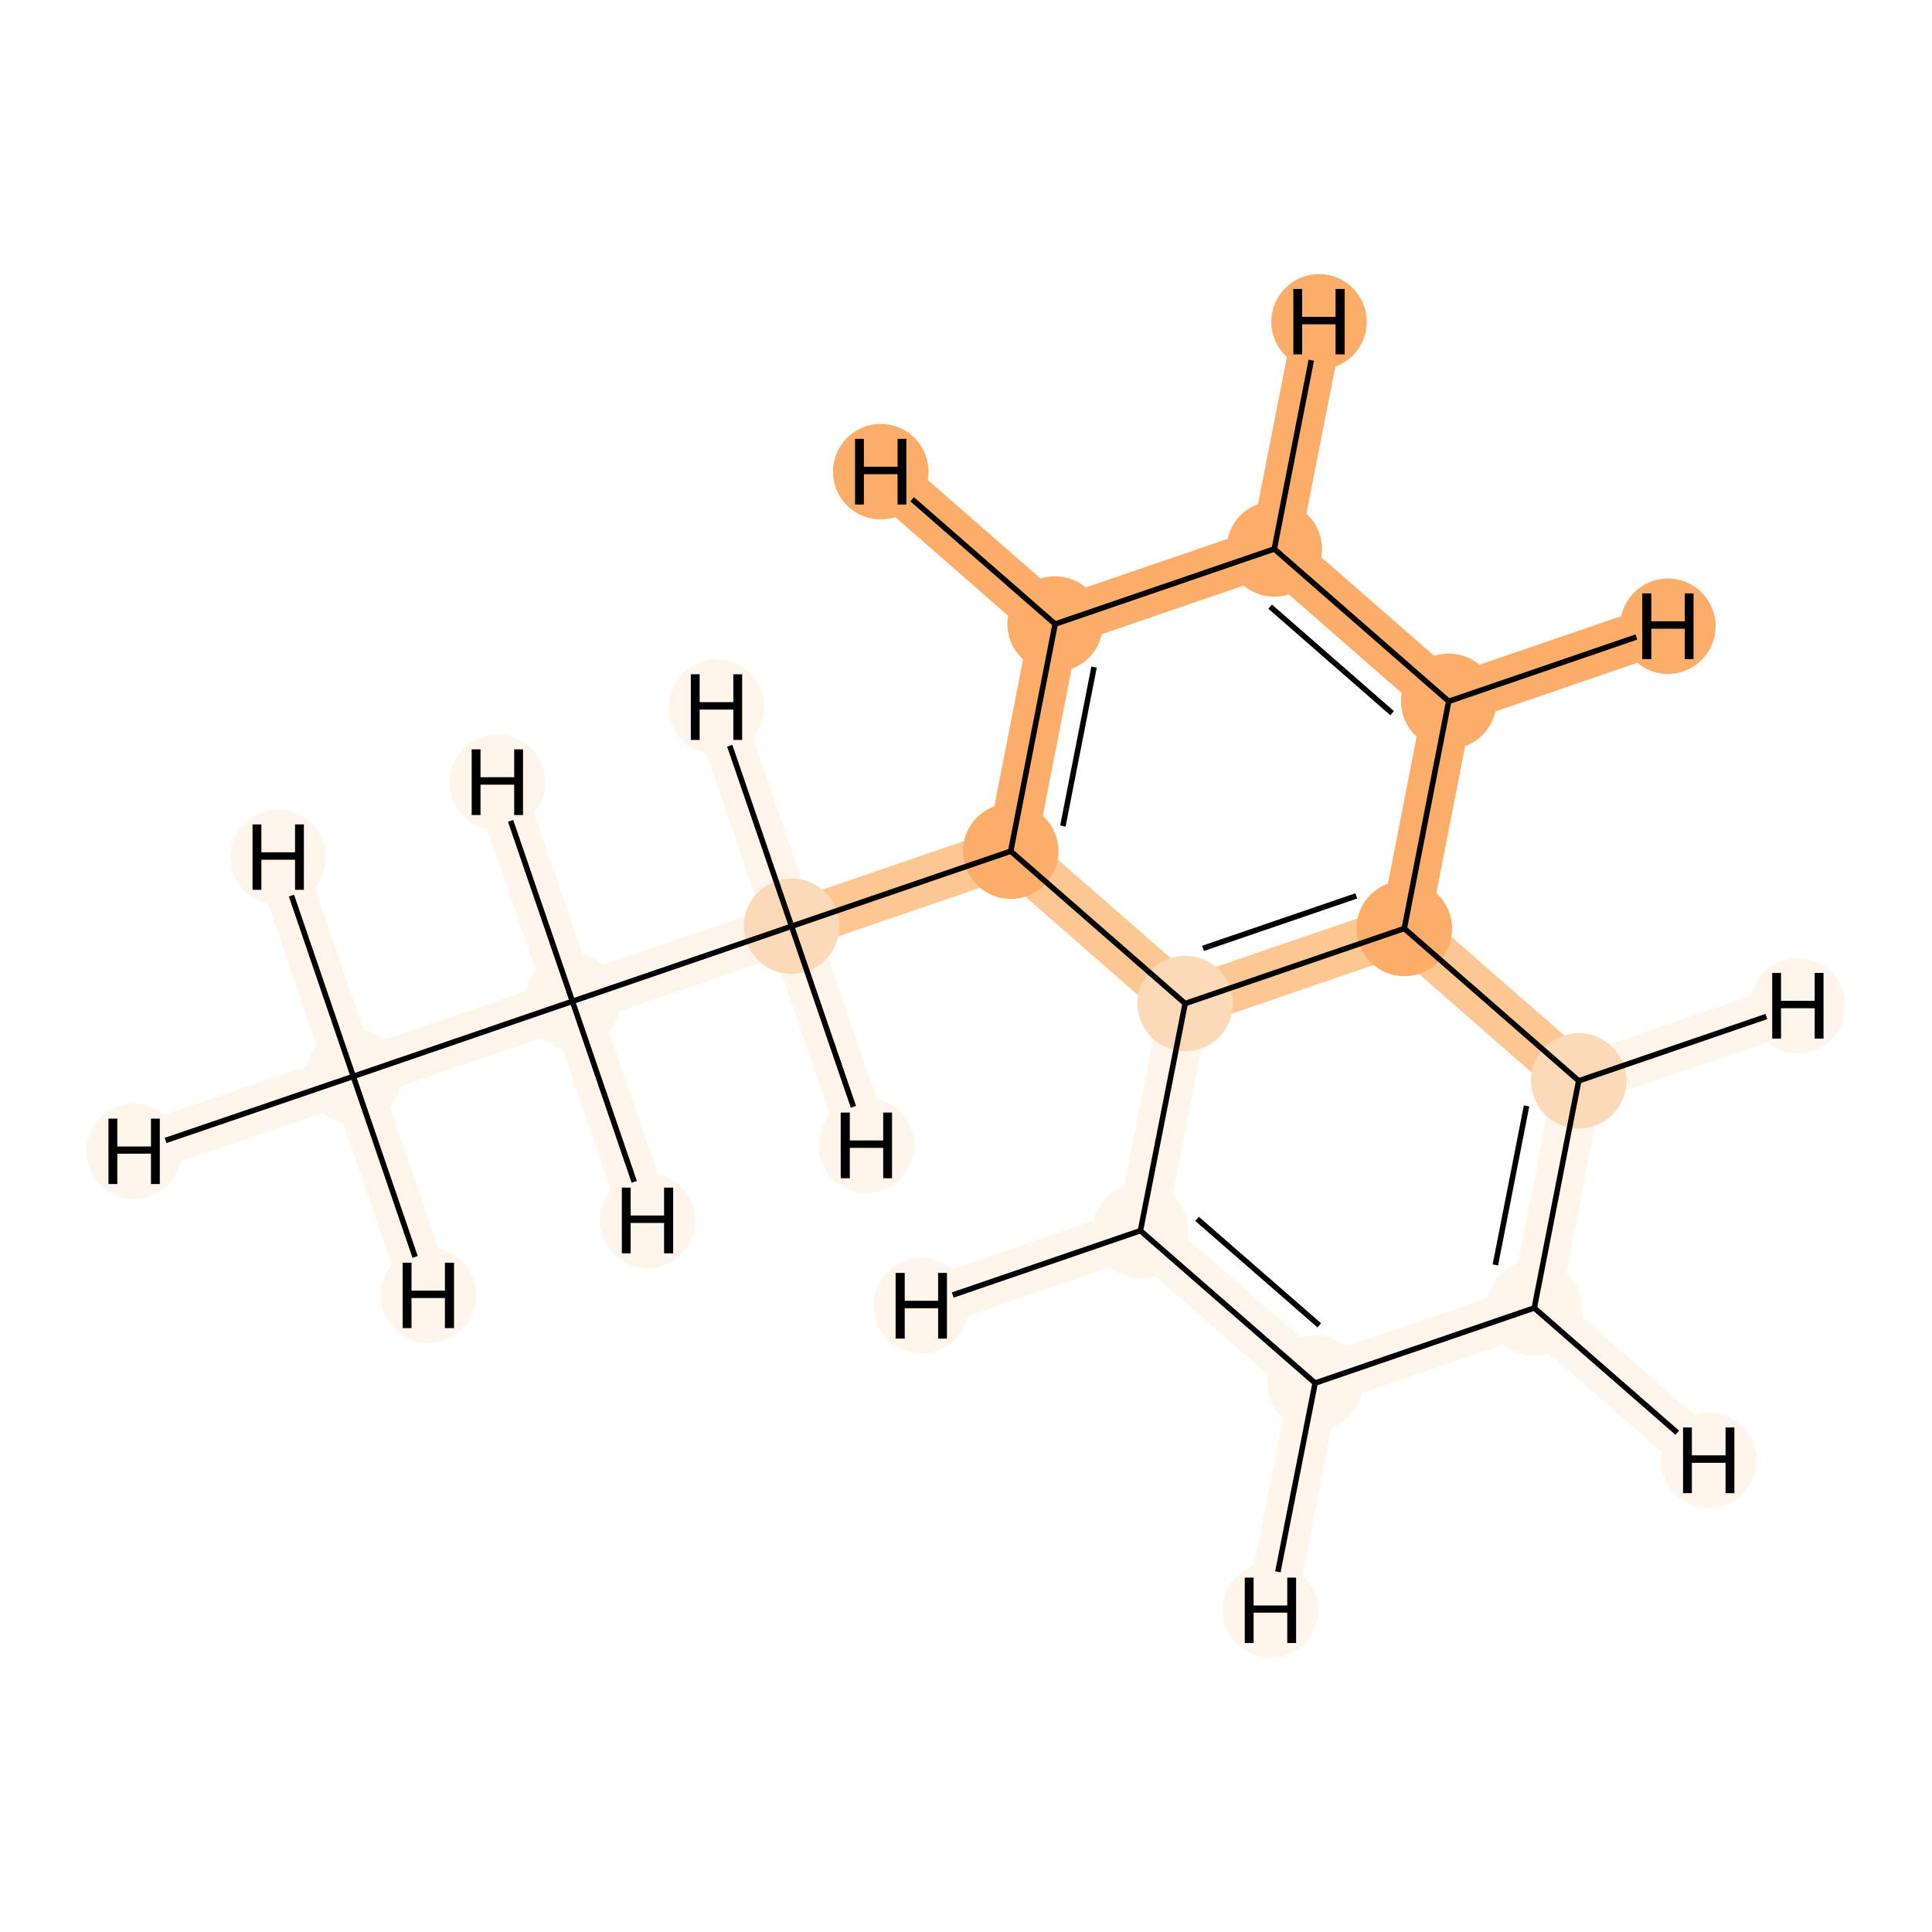 <?xml version='1.0' encoding='iso-8859-1'?>
<svg version='1.1' baseProfile='full'
              xmlns='http://www.w3.org/2000/svg'
                      xmlns:rdkit='http://www.rdkit.org/xml'
                      xmlns:xlink='http://www.w3.org/1999/xlink'
                  xml:space='preserve'
width='700px' height='700px' viewBox='0 0 700 700'>
<!-- END OF HEADER -->
<rect style='opacity:1.0;fill:#FFFFFF;stroke:none' width='700.0' height='700.0' x='0.0' y='0.0'> </rect>
<path d='M 128.0,390.0 L 207.4,362.8' style='fill:none;fill-rule:evenodd;stroke:#FFF5EB;stroke-width:17.9px;stroke-linecap:butt;stroke-linejoin:miter;stroke-opacity:1' />
<path d='M 128.0,390.0 L 48.6,417.1' style='fill:none;fill-rule:evenodd;stroke:#FFF5EB;stroke-width:17.9px;stroke-linecap:butt;stroke-linejoin:miter;stroke-opacity:1' />
<path d='M 128.0,390.0 L 155.2,469.3' style='fill:none;fill-rule:evenodd;stroke:#FFF5EB;stroke-width:17.9px;stroke-linecap:butt;stroke-linejoin:miter;stroke-opacity:1' />
<path d='M 128.0,390.0 L 100.8,310.6' style='fill:none;fill-rule:evenodd;stroke:#FFF5EB;stroke-width:17.9px;stroke-linecap:butt;stroke-linejoin:miter;stroke-opacity:1' />
<path d='M 207.4,362.8 L 286.8,335.6' style='fill:none;fill-rule:evenodd;stroke:#FFF5EB;stroke-width:17.9px;stroke-linecap:butt;stroke-linejoin:miter;stroke-opacity:1' />
<path d='M 207.4,362.8 L 234.6,442.2' style='fill:none;fill-rule:evenodd;stroke:#FFF5EB;stroke-width:17.9px;stroke-linecap:butt;stroke-linejoin:miter;stroke-opacity:1' />
<path d='M 207.4,362.8 L 180.2,283.4' style='fill:none;fill-rule:evenodd;stroke:#FFF5EB;stroke-width:17.9px;stroke-linecap:butt;stroke-linejoin:miter;stroke-opacity:1' />
<path d='M 286.8,335.6 L 366.2,308.4' style='fill:none;fill-rule:evenodd;stroke:#FDC793;stroke-width:17.9px;stroke-linecap:butt;stroke-linejoin:miter;stroke-opacity:1' />
<path d='M 286.8,335.6 L 259.6,256.2' style='fill:none;fill-rule:evenodd;stroke:#FFF5EB;stroke-width:17.9px;stroke-linecap:butt;stroke-linejoin:miter;stroke-opacity:1' />
<path d='M 286.8,335.6 L 313.9,415.0' style='fill:none;fill-rule:evenodd;stroke:#FFF5EB;stroke-width:17.9px;stroke-linecap:butt;stroke-linejoin:miter;stroke-opacity:1' />
<path d='M 366.2,308.4 L 382.3,226.1' style='fill:none;fill-rule:evenodd;stroke:#FDAD6A;stroke-width:17.9px;stroke-linecap:butt;stroke-linejoin:miter;stroke-opacity:1' />
<path d='M 366.2,308.4 L 429.4,363.6' style='fill:none;fill-rule:evenodd;stroke:#FDC793;stroke-width:17.9px;stroke-linecap:butt;stroke-linejoin:miter;stroke-opacity:1' />
<path d='M 382.3,226.1 L 461.7,198.9' style='fill:none;fill-rule:evenodd;stroke:#FDAD6A;stroke-width:17.9px;stroke-linecap:butt;stroke-linejoin:miter;stroke-opacity:1' />
<path d='M 382.3,226.1 L 319.1,170.9' style='fill:none;fill-rule:evenodd;stroke:#FDAD6A;stroke-width:17.9px;stroke-linecap:butt;stroke-linejoin:miter;stroke-opacity:1' />
<path d='M 461.7,198.9 L 524.9,254.1' style='fill:none;fill-rule:evenodd;stroke:#FDAD6A;stroke-width:17.9px;stroke-linecap:butt;stroke-linejoin:miter;stroke-opacity:1' />
<path d='M 461.7,198.9 L 477.9,116.6' style='fill:none;fill-rule:evenodd;stroke:#FDAD6A;stroke-width:17.9px;stroke-linecap:butt;stroke-linejoin:miter;stroke-opacity:1' />
<path d='M 524.9,254.1 L 508.8,336.4' style='fill:none;fill-rule:evenodd;stroke:#FDAD6A;stroke-width:17.9px;stroke-linecap:butt;stroke-linejoin:miter;stroke-opacity:1' />
<path d='M 524.9,254.1 L 604.3,226.9' style='fill:none;fill-rule:evenodd;stroke:#FDAD6A;stroke-width:17.9px;stroke-linecap:butt;stroke-linejoin:miter;stroke-opacity:1' />
<path d='M 508.8,336.4 L 429.4,363.6' style='fill:none;fill-rule:evenodd;stroke:#FDC793;stroke-width:17.9px;stroke-linecap:butt;stroke-linejoin:miter;stroke-opacity:1' />
<path d='M 508.8,336.4 L 572.0,391.6' style='fill:none;fill-rule:evenodd;stroke:#FDC793;stroke-width:17.9px;stroke-linecap:butt;stroke-linejoin:miter;stroke-opacity:1' />
<path d='M 429.4,363.6 L 413.2,445.9' style='fill:none;fill-rule:evenodd;stroke:#FFF5EB;stroke-width:17.9px;stroke-linecap:butt;stroke-linejoin:miter;stroke-opacity:1' />
<path d='M 413.2,445.9 L 476.5,501.1' style='fill:none;fill-rule:evenodd;stroke:#FFF5EB;stroke-width:17.9px;stroke-linecap:butt;stroke-linejoin:miter;stroke-opacity:1' />
<path d='M 413.2,445.9 L 333.8,473.1' style='fill:none;fill-rule:evenodd;stroke:#FFF5EB;stroke-width:17.9px;stroke-linecap:butt;stroke-linejoin:miter;stroke-opacity:1' />
<path d='M 476.5,501.1 L 555.9,473.9' style='fill:none;fill-rule:evenodd;stroke:#FFF5EB;stroke-width:17.9px;stroke-linecap:butt;stroke-linejoin:miter;stroke-opacity:1' />
<path d='M 476.5,501.1 L 460.3,583.4' style='fill:none;fill-rule:evenodd;stroke:#FFF5EB;stroke-width:17.9px;stroke-linecap:butt;stroke-linejoin:miter;stroke-opacity:1' />
<path d='M 555.9,473.9 L 572.0,391.6' style='fill:none;fill-rule:evenodd;stroke:#FFF5EB;stroke-width:17.9px;stroke-linecap:butt;stroke-linejoin:miter;stroke-opacity:1' />
<path d='M 555.9,473.9 L 619.1,529.1' style='fill:none;fill-rule:evenodd;stroke:#FFF5EB;stroke-width:17.9px;stroke-linecap:butt;stroke-linejoin:miter;stroke-opacity:1' />
<path d='M 572.0,391.6 L 651.4,364.4' style='fill:none;fill-rule:evenodd;stroke:#FFF5EB;stroke-width:17.9px;stroke-linecap:butt;stroke-linejoin:miter;stroke-opacity:1' />
<ellipse cx='128.0' cy='390.0' rx='16.8' ry='16.8'  style='fill:#FFF5EB;fill-rule:evenodd;stroke:#FFF5EB;stroke-width:1.0px;stroke-linecap:butt;stroke-linejoin:miter;stroke-opacity:1' />
<ellipse cx='207.4' cy='362.8' rx='16.8' ry='16.8'  style='fill:#FFF5EB;fill-rule:evenodd;stroke:#FFF5EB;stroke-width:1.0px;stroke-linecap:butt;stroke-linejoin:miter;stroke-opacity:1' />
<ellipse cx='286.8' cy='335.6' rx='16.8' ry='16.8'  style='fill:#FDDAB7;fill-rule:evenodd;stroke:#FDDAB7;stroke-width:1.0px;stroke-linecap:butt;stroke-linejoin:miter;stroke-opacity:1' />
<ellipse cx='366.2' cy='308.4' rx='16.8' ry='16.8'  style='fill:#FDAD6A;fill-rule:evenodd;stroke:#FDAD6A;stroke-width:1.0px;stroke-linecap:butt;stroke-linejoin:miter;stroke-opacity:1' />
<ellipse cx='382.3' cy='226.1' rx='16.8' ry='16.8'  style='fill:#FDAD6A;fill-rule:evenodd;stroke:#FDAD6A;stroke-width:1.0px;stroke-linecap:butt;stroke-linejoin:miter;stroke-opacity:1' />
<ellipse cx='461.7' cy='198.9' rx='16.8' ry='16.8'  style='fill:#FDAD6A;fill-rule:evenodd;stroke:#FDAD6A;stroke-width:1.0px;stroke-linecap:butt;stroke-linejoin:miter;stroke-opacity:1' />
<ellipse cx='524.9' cy='254.1' rx='16.8' ry='16.8'  style='fill:#FDAD6A;fill-rule:evenodd;stroke:#FDAD6A;stroke-width:1.0px;stroke-linecap:butt;stroke-linejoin:miter;stroke-opacity:1' />
<ellipse cx='508.8' cy='336.4' rx='16.8' ry='16.8'  style='fill:#FDAD6A;fill-rule:evenodd;stroke:#FDAD6A;stroke-width:1.0px;stroke-linecap:butt;stroke-linejoin:miter;stroke-opacity:1' />
<ellipse cx='429.4' cy='363.6' rx='16.8' ry='16.8'  style='fill:#FDDAB7;fill-rule:evenodd;stroke:#FDDAB7;stroke-width:1.0px;stroke-linecap:butt;stroke-linejoin:miter;stroke-opacity:1' />
<ellipse cx='413.2' cy='445.9' rx='16.8' ry='16.8'  style='fill:#FFF5EB;fill-rule:evenodd;stroke:#FFF5EB;stroke-width:1.0px;stroke-linecap:butt;stroke-linejoin:miter;stroke-opacity:1' />
<ellipse cx='476.5' cy='501.1' rx='16.8' ry='16.8'  style='fill:#FFF5EB;fill-rule:evenodd;stroke:#FFF5EB;stroke-width:1.0px;stroke-linecap:butt;stroke-linejoin:miter;stroke-opacity:1' />
<ellipse cx='555.9' cy='473.9' rx='16.8' ry='16.8'  style='fill:#FFF5EB;fill-rule:evenodd;stroke:#FFF5EB;stroke-width:1.0px;stroke-linecap:butt;stroke-linejoin:miter;stroke-opacity:1' />
<ellipse cx='572.0' cy='391.6' rx='16.8' ry='16.8'  style='fill:#FDDAB7;fill-rule:evenodd;stroke:#FDDAB7;stroke-width:1.0px;stroke-linecap:butt;stroke-linejoin:miter;stroke-opacity:1' />
<ellipse cx='48.6' cy='417.1' rx='16.8' ry='16.8'  style='fill:#FFF5EB;fill-rule:evenodd;stroke:#FFF5EB;stroke-width:1.0px;stroke-linecap:butt;stroke-linejoin:miter;stroke-opacity:1' />
<ellipse cx='155.2' cy='469.3' rx='16.8' ry='16.8'  style='fill:#FFF5EB;fill-rule:evenodd;stroke:#FFF5EB;stroke-width:1.0px;stroke-linecap:butt;stroke-linejoin:miter;stroke-opacity:1' />
<ellipse cx='100.8' cy='310.6' rx='16.8' ry='16.8'  style='fill:#FFF5EB;fill-rule:evenodd;stroke:#FFF5EB;stroke-width:1.0px;stroke-linecap:butt;stroke-linejoin:miter;stroke-opacity:1' />
<ellipse cx='234.6' cy='442.2' rx='16.8' ry='16.8'  style='fill:#FFF5EB;fill-rule:evenodd;stroke:#FFF5EB;stroke-width:1.0px;stroke-linecap:butt;stroke-linejoin:miter;stroke-opacity:1' />
<ellipse cx='180.2' cy='283.4' rx='16.8' ry='16.8'  style='fill:#FFF5EB;fill-rule:evenodd;stroke:#FFF5EB;stroke-width:1.0px;stroke-linecap:butt;stroke-linejoin:miter;stroke-opacity:1' />
<ellipse cx='259.6' cy='256.2' rx='16.8' ry='16.8'  style='fill:#FFF5EB;fill-rule:evenodd;stroke:#FFF5EB;stroke-width:1.0px;stroke-linecap:butt;stroke-linejoin:miter;stroke-opacity:1' />
<ellipse cx='313.9' cy='415.0' rx='16.8' ry='16.8'  style='fill:#FFF5EB;fill-rule:evenodd;stroke:#FFF5EB;stroke-width:1.0px;stroke-linecap:butt;stroke-linejoin:miter;stroke-opacity:1' />
<ellipse cx='319.1' cy='170.9' rx='16.8' ry='16.8'  style='fill:#FDAD6A;fill-rule:evenodd;stroke:#FDAD6A;stroke-width:1.0px;stroke-linecap:butt;stroke-linejoin:miter;stroke-opacity:1' />
<ellipse cx='477.9' cy='116.6' rx='16.8' ry='16.8'  style='fill:#FDAD6A;fill-rule:evenodd;stroke:#FDAD6A;stroke-width:1.0px;stroke-linecap:butt;stroke-linejoin:miter;stroke-opacity:1' />
<ellipse cx='604.3' cy='226.9' rx='16.8' ry='16.8'  style='fill:#FDAD6A;fill-rule:evenodd;stroke:#FDAD6A;stroke-width:1.0px;stroke-linecap:butt;stroke-linejoin:miter;stroke-opacity:1' />
<ellipse cx='333.8' cy='473.1' rx='16.8' ry='16.8'  style='fill:#FFF5EB;fill-rule:evenodd;stroke:#FFF5EB;stroke-width:1.0px;stroke-linecap:butt;stroke-linejoin:miter;stroke-opacity:1' />
<ellipse cx='460.3' cy='583.4' rx='16.8' ry='16.8'  style='fill:#FFF5EB;fill-rule:evenodd;stroke:#FFF5EB;stroke-width:1.0px;stroke-linecap:butt;stroke-linejoin:miter;stroke-opacity:1' />
<ellipse cx='619.1' cy='529.1' rx='16.8' ry='16.8'  style='fill:#FFF5EB;fill-rule:evenodd;stroke:#FFF5EB;stroke-width:1.0px;stroke-linecap:butt;stroke-linejoin:miter;stroke-opacity:1' />
<ellipse cx='651.4' cy='364.4' rx='16.8' ry='16.8'  style='fill:#FFF5EB;fill-rule:evenodd;stroke:#FFF5EB;stroke-width:1.0px;stroke-linecap:butt;stroke-linejoin:miter;stroke-opacity:1' />
<path class='bond-0 atom-0 atom-1' d='M 128.0,390.0 L 207.4,362.8' style='fill:none;fill-rule:evenodd;stroke:#000000;stroke-width:2.0px;stroke-linecap:butt;stroke-linejoin:miter;stroke-opacity:1' />
<path class='bond-14 atom-0 atom-13' d='M 128.0,390.0 L 60.0,413.2' style='fill:none;fill-rule:evenodd;stroke:#000000;stroke-width:2.0px;stroke-linecap:butt;stroke-linejoin:miter;stroke-opacity:1' />
<path class='bond-15 atom-0 atom-14' d='M 128.0,390.0 L 150.4,455.4' style='fill:none;fill-rule:evenodd;stroke:#000000;stroke-width:2.0px;stroke-linecap:butt;stroke-linejoin:miter;stroke-opacity:1' />
<path class='bond-16 atom-0 atom-15' d='M 128.0,390.0 L 105.6,324.5' style='fill:none;fill-rule:evenodd;stroke:#000000;stroke-width:2.0px;stroke-linecap:butt;stroke-linejoin:miter;stroke-opacity:1' />
<path class='bond-1 atom-1 atom-2' d='M 207.4,362.8 L 286.8,335.6' style='fill:none;fill-rule:evenodd;stroke:#000000;stroke-width:2.0px;stroke-linecap:butt;stroke-linejoin:miter;stroke-opacity:1' />
<path class='bond-17 atom-1 atom-16' d='M 207.4,362.8 L 229.8,428.2' style='fill:none;fill-rule:evenodd;stroke:#000000;stroke-width:2.0px;stroke-linecap:butt;stroke-linejoin:miter;stroke-opacity:1' />
<path class='bond-18 atom-1 atom-17' d='M 207.4,362.8 L 185.0,297.4' style='fill:none;fill-rule:evenodd;stroke:#000000;stroke-width:2.0px;stroke-linecap:butt;stroke-linejoin:miter;stroke-opacity:1' />
<path class='bond-2 atom-2 atom-3' d='M 286.8,335.6 L 366.2,308.4' style='fill:none;fill-rule:evenodd;stroke:#000000;stroke-width:2.0px;stroke-linecap:butt;stroke-linejoin:miter;stroke-opacity:1' />
<path class='bond-19 atom-2 atom-18' d='M 286.8,335.6 L 264.4,270.2' style='fill:none;fill-rule:evenodd;stroke:#000000;stroke-width:2.0px;stroke-linecap:butt;stroke-linejoin:miter;stroke-opacity:1' />
<path class='bond-20 atom-2 atom-19' d='M 286.8,335.6 L 309.2,401.0' style='fill:none;fill-rule:evenodd;stroke:#000000;stroke-width:2.0px;stroke-linecap:butt;stroke-linejoin:miter;stroke-opacity:1' />
<path class='bond-3 atom-3 atom-4' d='M 366.2,308.4 L 382.3,226.1' style='fill:none;fill-rule:evenodd;stroke:#000000;stroke-width:2.0px;stroke-linecap:butt;stroke-linejoin:miter;stroke-opacity:1' />
<path class='bond-3 atom-3 atom-4' d='M 385.1,299.3 L 396.4,241.7' style='fill:none;fill-rule:evenodd;stroke:#000000;stroke-width:2.0px;stroke-linecap:butt;stroke-linejoin:miter;stroke-opacity:1' />
<path class='bond-12 atom-8 atom-3' d='M 429.4,363.6 L 366.2,308.4' style='fill:none;fill-rule:evenodd;stroke:#000000;stroke-width:2.0px;stroke-linecap:butt;stroke-linejoin:miter;stroke-opacity:1' />
<path class='bond-4 atom-4 atom-5' d='M 382.3,226.1 L 461.7,198.9' style='fill:none;fill-rule:evenodd;stroke:#000000;stroke-width:2.0px;stroke-linecap:butt;stroke-linejoin:miter;stroke-opacity:1' />
<path class='bond-21 atom-4 atom-20' d='M 382.3,226.1 L 330.5,180.9' style='fill:none;fill-rule:evenodd;stroke:#000000;stroke-width:2.0px;stroke-linecap:butt;stroke-linejoin:miter;stroke-opacity:1' />
<path class='bond-5 atom-5 atom-6' d='M 461.7,198.9 L 524.9,254.1' style='fill:none;fill-rule:evenodd;stroke:#000000;stroke-width:2.0px;stroke-linecap:butt;stroke-linejoin:miter;stroke-opacity:1' />
<path class='bond-5 atom-5 atom-6' d='M 460.2,219.8 L 504.4,258.4' style='fill:none;fill-rule:evenodd;stroke:#000000;stroke-width:2.0px;stroke-linecap:butt;stroke-linejoin:miter;stroke-opacity:1' />
<path class='bond-22 atom-5 atom-21' d='M 461.7,198.9 L 475.1,130.5' style='fill:none;fill-rule:evenodd;stroke:#000000;stroke-width:2.0px;stroke-linecap:butt;stroke-linejoin:miter;stroke-opacity:1' />
<path class='bond-6 atom-6 atom-7' d='M 524.9,254.1 L 508.8,336.4' style='fill:none;fill-rule:evenodd;stroke:#000000;stroke-width:2.0px;stroke-linecap:butt;stroke-linejoin:miter;stroke-opacity:1' />
<path class='bond-23 atom-6 atom-22' d='M 524.9,254.1 L 592.9,230.8' style='fill:none;fill-rule:evenodd;stroke:#000000;stroke-width:2.0px;stroke-linecap:butt;stroke-linejoin:miter;stroke-opacity:1' />
<path class='bond-7 atom-7 atom-8' d='M 508.8,336.4 L 429.4,363.6' style='fill:none;fill-rule:evenodd;stroke:#000000;stroke-width:2.0px;stroke-linecap:butt;stroke-linejoin:miter;stroke-opacity:1' />
<path class='bond-7 atom-7 atom-8' d='M 491.4,324.6 L 435.9,343.6' style='fill:none;fill-rule:evenodd;stroke:#000000;stroke-width:2.0px;stroke-linecap:butt;stroke-linejoin:miter;stroke-opacity:1' />
<path class='bond-13 atom-12 atom-7' d='M 572.0,391.6 L 508.8,336.4' style='fill:none;fill-rule:evenodd;stroke:#000000;stroke-width:2.0px;stroke-linecap:butt;stroke-linejoin:miter;stroke-opacity:1' />
<path class='bond-8 atom-8 atom-9' d='M 429.4,363.6 L 413.2,445.9' style='fill:none;fill-rule:evenodd;stroke:#000000;stroke-width:2.0px;stroke-linecap:butt;stroke-linejoin:miter;stroke-opacity:1' />
<path class='bond-9 atom-9 atom-10' d='M 413.2,445.9 L 476.5,501.1' style='fill:none;fill-rule:evenodd;stroke:#000000;stroke-width:2.0px;stroke-linecap:butt;stroke-linejoin:miter;stroke-opacity:1' />
<path class='bond-9 atom-9 atom-10' d='M 433.7,441.6 L 478.0,480.2' style='fill:none;fill-rule:evenodd;stroke:#000000;stroke-width:2.0px;stroke-linecap:butt;stroke-linejoin:miter;stroke-opacity:1' />
<path class='bond-24 atom-9 atom-23' d='M 413.2,445.9 L 345.2,469.2' style='fill:none;fill-rule:evenodd;stroke:#000000;stroke-width:2.0px;stroke-linecap:butt;stroke-linejoin:miter;stroke-opacity:1' />
<path class='bond-10 atom-10 atom-11' d='M 476.5,501.1 L 555.9,473.9' style='fill:none;fill-rule:evenodd;stroke:#000000;stroke-width:2.0px;stroke-linecap:butt;stroke-linejoin:miter;stroke-opacity:1' />
<path class='bond-25 atom-10 atom-24' d='M 476.5,501.1 L 463.0,569.5' style='fill:none;fill-rule:evenodd;stroke:#000000;stroke-width:2.0px;stroke-linecap:butt;stroke-linejoin:miter;stroke-opacity:1' />
<path class='bond-11 atom-11 atom-12' d='M 555.9,473.9 L 572.0,391.6' style='fill:none;fill-rule:evenodd;stroke:#000000;stroke-width:2.0px;stroke-linecap:butt;stroke-linejoin:miter;stroke-opacity:1' />
<path class='bond-11 atom-11 atom-12' d='M 541.8,458.3 L 553.1,400.7' style='fill:none;fill-rule:evenodd;stroke:#000000;stroke-width:2.0px;stroke-linecap:butt;stroke-linejoin:miter;stroke-opacity:1' />
<path class='bond-26 atom-11 atom-25' d='M 555.9,473.9 L 607.7,519.1' style='fill:none;fill-rule:evenodd;stroke:#000000;stroke-width:2.0px;stroke-linecap:butt;stroke-linejoin:miter;stroke-opacity:1' />
<path class='bond-27 atom-12 atom-26' d='M 572.0,391.6 L 640.0,368.3' style='fill:none;fill-rule:evenodd;stroke:#000000;stroke-width:2.0px;stroke-linecap:butt;stroke-linejoin:miter;stroke-opacity:1' />
<path  class='atom-13' d='M 39.3 405.3
L 42.5 405.3
L 42.5 415.4
L 54.7 415.4
L 54.7 405.3
L 57.9 405.3
L 57.9 429.0
L 54.7 429.0
L 54.7 418.0
L 42.5 418.0
L 42.5 429.0
L 39.3 429.0
L 39.3 405.3
' fill='#000000'/>
<path  class='atom-14' d='M 145.9 457.5
L 149.1 457.5
L 149.1 467.6
L 161.2 467.6
L 161.2 457.5
L 164.5 457.5
L 164.5 481.2
L 161.2 481.2
L 161.2 470.3
L 149.1 470.3
L 149.1 481.2
L 145.9 481.2
L 145.9 457.5
' fill='#000000'/>
<path  class='atom-15' d='M 91.5 298.7
L 94.7 298.7
L 94.7 308.8
L 106.9 308.8
L 106.9 298.7
L 110.1 298.7
L 110.1 322.4
L 106.9 322.4
L 106.9 311.5
L 94.7 311.5
L 94.7 322.4
L 91.5 322.4
L 91.5 298.7
' fill='#000000'/>
<path  class='atom-16' d='M 225.3 430.3
L 228.5 430.3
L 228.5 440.4
L 240.6 440.4
L 240.6 430.3
L 243.9 430.3
L 243.9 454.1
L 240.6 454.1
L 240.6 443.1
L 228.5 443.1
L 228.5 454.1
L 225.3 454.1
L 225.3 430.3
' fill='#000000'/>
<path  class='atom-17' d='M 170.9 271.5
L 174.1 271.5
L 174.1 281.6
L 186.3 281.6
L 186.3 271.5
L 189.5 271.5
L 189.5 295.3
L 186.3 295.3
L 186.3 284.3
L 174.1 284.3
L 174.1 295.3
L 170.9 295.3
L 170.9 271.5
' fill='#000000'/>
<path  class='atom-18' d='M 250.3 244.3
L 253.5 244.3
L 253.5 254.4
L 265.7 254.4
L 265.7 244.3
L 268.9 244.3
L 268.9 268.1
L 265.7 268.1
L 265.7 257.1
L 253.5 257.1
L 253.5 268.1
L 250.3 268.1
L 250.3 244.3
' fill='#000000'/>
<path  class='atom-19' d='M 304.6 403.1
L 307.9 403.1
L 307.9 413.2
L 320.0 413.2
L 320.0 403.1
L 323.2 403.1
L 323.2 426.9
L 320.0 426.9
L 320.0 415.9
L 307.9 415.9
L 307.9 426.9
L 304.6 426.9
L 304.6 403.1
' fill='#000000'/>
<path  class='atom-20' d='M 309.8 159.0
L 313.0 159.0
L 313.0 169.1
L 325.2 169.1
L 325.2 159.0
L 328.4 159.0
L 328.4 182.8
L 325.2 182.8
L 325.2 171.8
L 313.0 171.8
L 313.0 182.8
L 309.8 182.8
L 309.8 159.0
' fill='#000000'/>
<path  class='atom-21' d='M 468.6 104.7
L 471.8 104.7
L 471.8 114.8
L 483.9 114.8
L 483.9 104.7
L 487.2 104.7
L 487.2 128.4
L 483.9 128.4
L 483.9 117.5
L 471.8 117.5
L 471.8 128.4
L 468.6 128.4
L 468.6 104.7
' fill='#000000'/>
<path  class='atom-22' d='M 595.0 215.0
L 598.3 215.0
L 598.3 225.1
L 610.4 225.1
L 610.4 215.0
L 613.6 215.0
L 613.6 238.8
L 610.4 238.8
L 610.4 227.8
L 598.3 227.8
L 598.3 238.8
L 595.0 238.8
L 595.0 215.0
' fill='#000000'/>
<path  class='atom-23' d='M 324.5 461.2
L 327.8 461.2
L 327.8 471.3
L 339.9 471.3
L 339.9 461.2
L 343.1 461.2
L 343.1 485.0
L 339.9 485.0
L 339.9 474.0
L 327.8 474.0
L 327.8 485.0
L 324.5 485.0
L 324.5 461.2
' fill='#000000'/>
<path  class='atom-24' d='M 451.0 571.6
L 454.2 571.6
L 454.2 581.7
L 466.4 581.7
L 466.4 571.6
L 469.6 571.6
L 469.6 595.3
L 466.4 595.3
L 466.4 584.3
L 454.2 584.3
L 454.2 595.3
L 451.0 595.3
L 451.0 571.6
' fill='#000000'/>
<path  class='atom-25' d='M 609.8 517.2
L 613.0 517.2
L 613.0 527.3
L 625.2 527.3
L 625.2 517.2
L 628.4 517.2
L 628.4 541.0
L 625.2 541.0
L 625.2 530.0
L 613.0 530.0
L 613.0 541.0
L 609.8 541.0
L 609.8 517.2
' fill='#000000'/>
<path  class='atom-26' d='M 642.1 352.5
L 645.3 352.5
L 645.3 362.6
L 657.5 362.6
L 657.5 352.5
L 660.7 352.5
L 660.7 376.3
L 657.5 376.3
L 657.5 365.3
L 645.3 365.3
L 645.3 376.3
L 642.1 376.3
L 642.1 352.5
' fill='#000000'/>
</svg>
